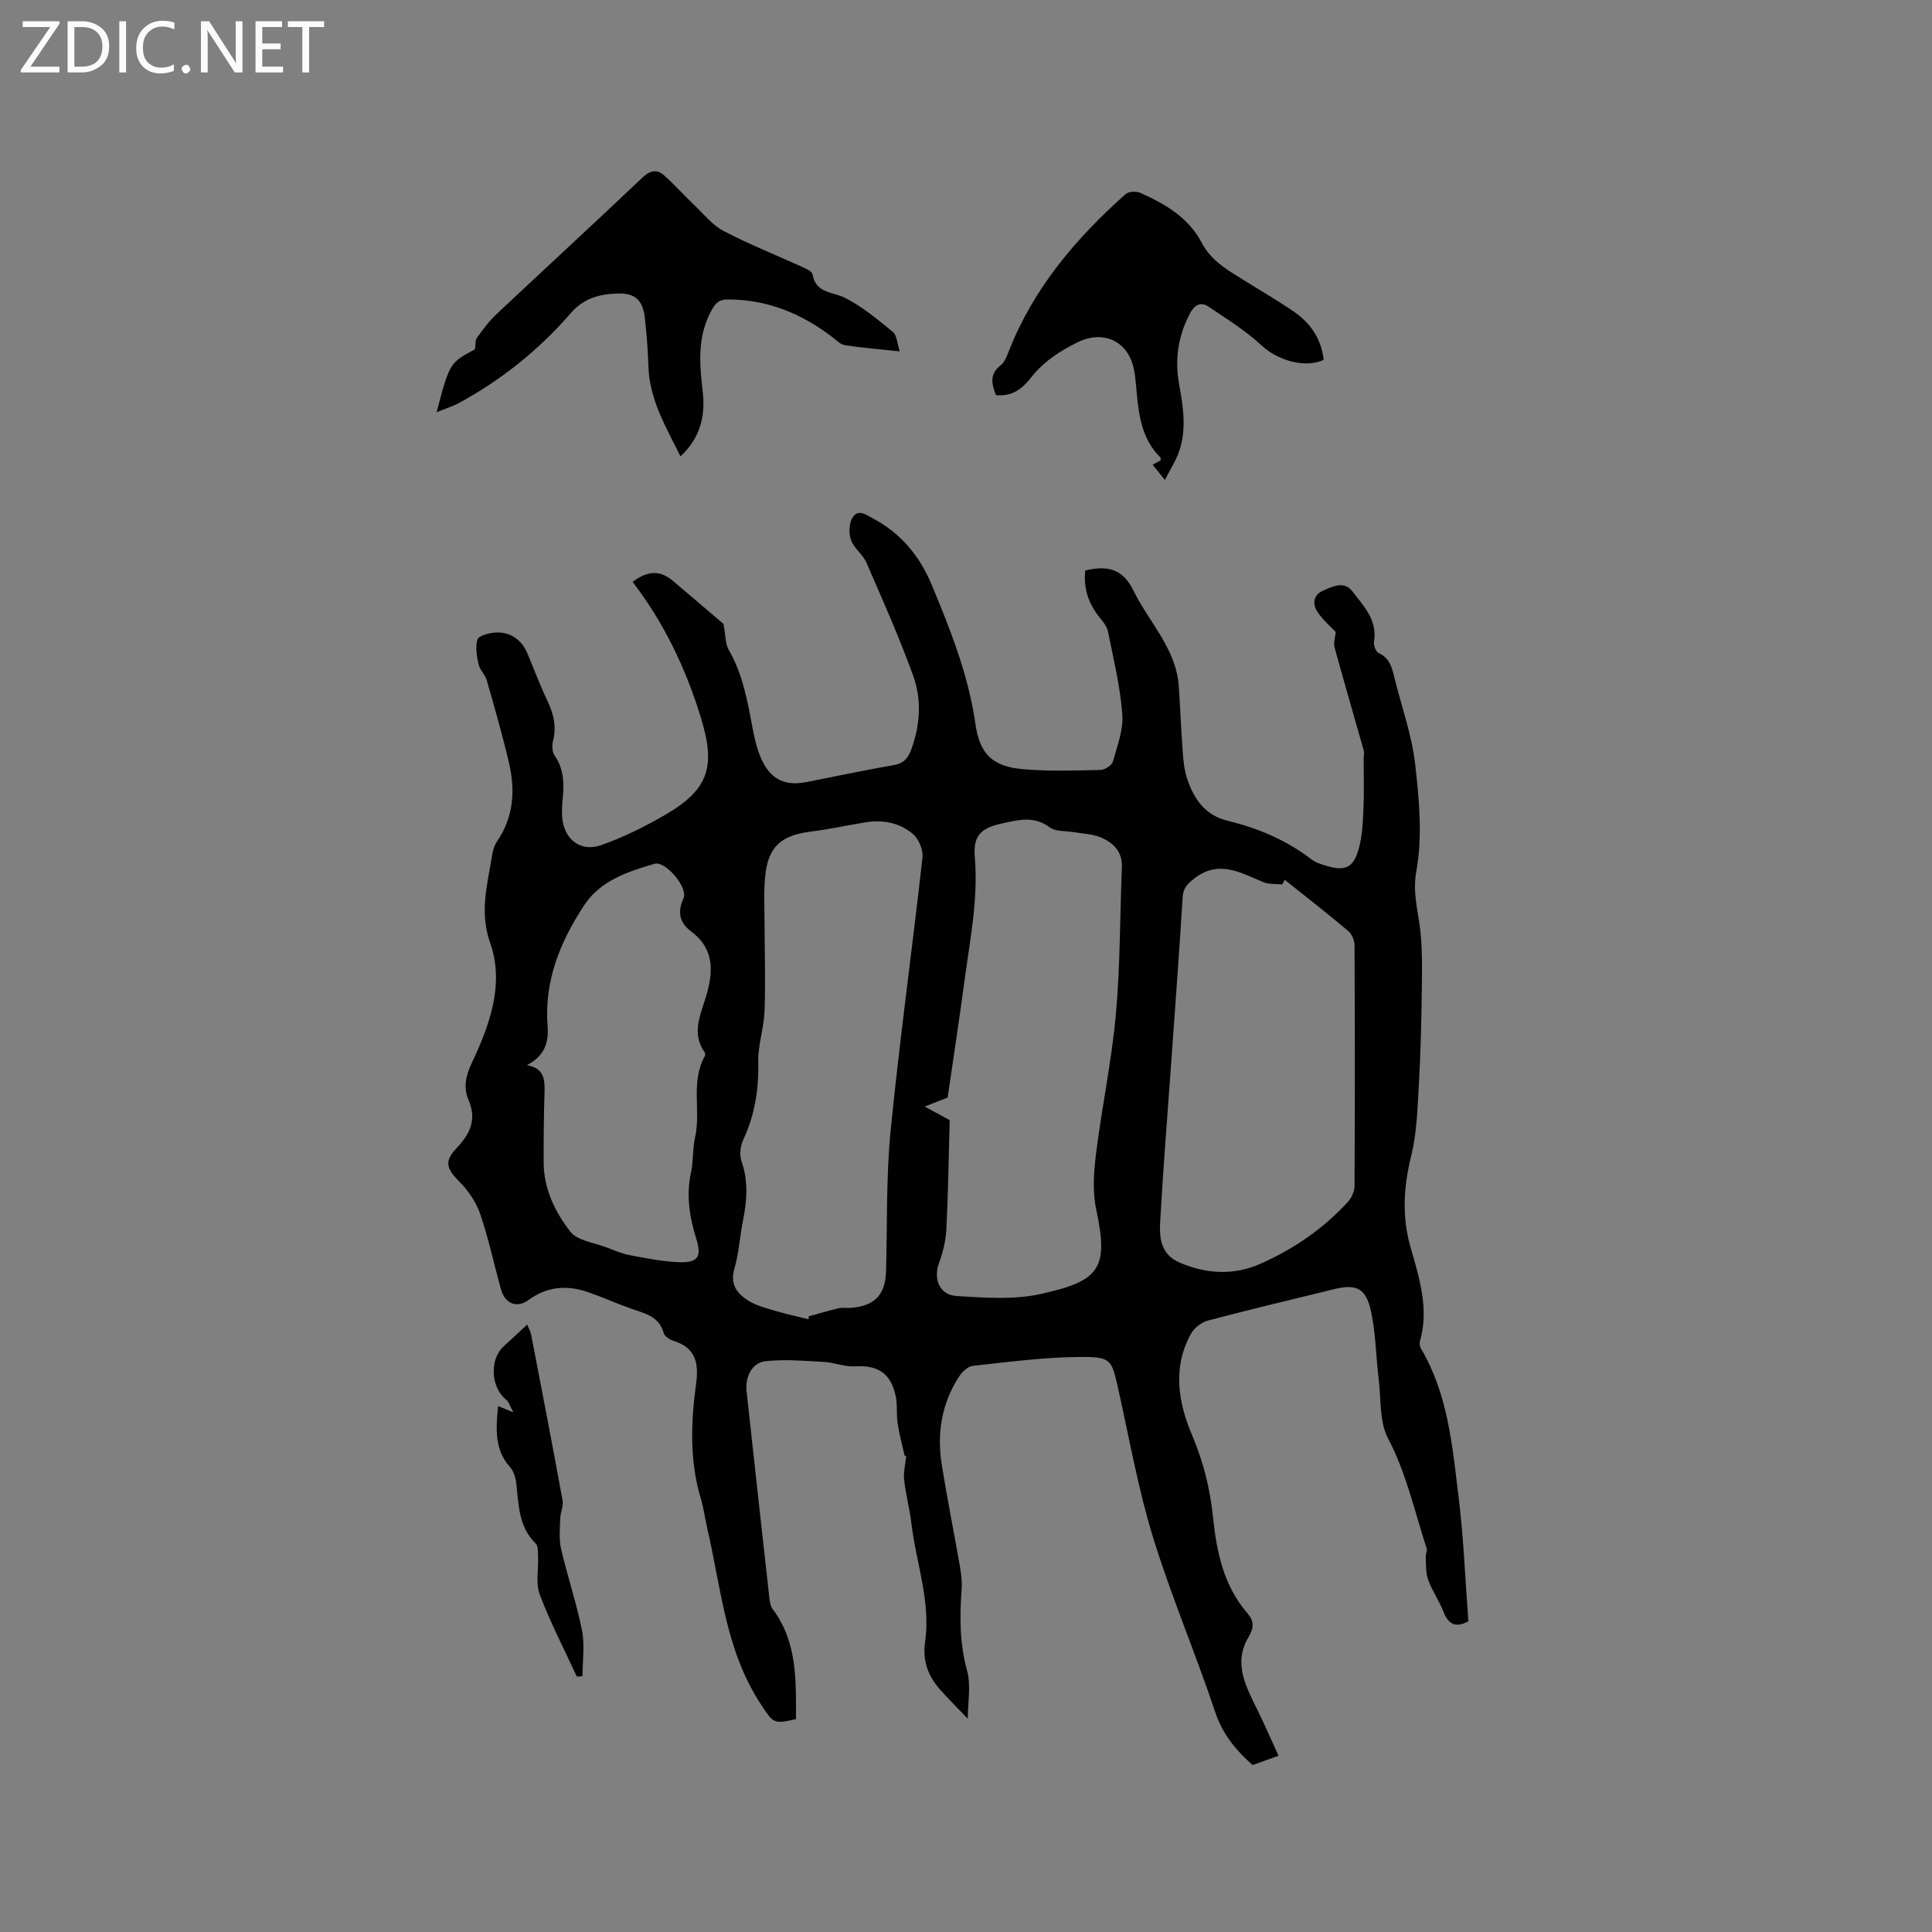 <svg enable-background="new 0 0 400 400" viewBox="0 0 400 400" xmlns="http://www.w3.org/2000/svg"><rect x="0" y="0" width="400" height="400" fill="#808080" stroke="none"/><g fill="#fcfbfa"><path d="m12.4 4.8-6.1 9h6v1.2h-8v-.5l6.1-8.9h-5.7v-1.2h7.6v.4z"/><path d="m14 15v-10.6h3c1.6 0 2.9.5 4 1.4s1.6 2.2 1.6 3.8-.5 3-1.6 3.9-2.4 1.5-4 1.5zm1.4-9.4v8.2h1.6c1.3 0 2.4-.4 3.1-1.1s1.1-1.8 1.1-3.1-.4-2.3-1.2-3-1.8-1-3.1-1z"/><path d="m26.1 4.4v10.6h-1.4v-10.6z"/><path d="m36.1 14.6c-.8.4-1.8.6-2.9.6-1.5 0-2.7-.5-3.6-1.4s-1.4-2.2-1.4-3.8c0-1.7.5-3.1 1.5-4.1s2.3-1.6 3.9-1.6c1 0 1.8.1 2.5.4v1.4c-.8-.4-1.6-.6-2.5-.6-1.2 0-2.1.4-2.9 1.2s-1.1 1.8-1.1 3.2c0 1.3.3 2.3 1 3s1.6 1.1 2.7 1.1c1 0 2-.2 2.7-.7v1.3z"/><path d="m37.6 14.3c0-.2.1-.5.3-.6s.4-.3.6-.3c.3 0 .5.1.6.3s.3.4.3.6-.1.4-.3.6-.4.3-.6.3c-.3 0-.5-.1-.6-.3s-.3-.4-.3-.6z"/><path d="m50.2 15h-1.6l-5.3-8.2c-.2-.2-.3-.5-.4-.7 0 .2.1.7.1 1.5v7.4h-1.4v-10.6h1.7l5.2 8.1c.2.4.4.6.4.7 0-.3-.1-.8-.1-1.5v-7.3h1.4z"/><path d="m58.6 15h-5.7v-10.6h5.5v1.2h-4.1v3.4h3.8v1.2h-3.8v3.6h4.3z"/><path d="m67.1 5.6h-3.1v9.4h-1.4v-9.4h-3v-1.2h7.5z"/></g><path d="m187.28 301.36c-.49-2.23-1.1-4.45-1.44-6.71-.28-1.87 0-3.84-.41-5.68-1.04-4.73-3.69-6.35-8.48-6.09-2.1.12-4.24-.79-6.37-.91-4.01-.22-8.08-.58-12.05-.15-2.82.3-4.28 3.2-3.96 6.22 1.54 14.12 3.09 28.23 4.67 42.35.1.93.2 2.03.72 2.73 5.18 6.89 4.83 14.88 4.85 22.8-4.71 1.11-4.72.77-7.15-2.87-7.45-11.16-8.35-24.26-11.26-36.76-.46-1.96-.69-3.98-1.27-5.9-2.39-7.9-2.1-15.89-1.01-23.92.55-4.03.03-7.37-4.52-8.8-.84-.27-1.99-.95-2.18-1.67-.97-3.51-3.95-4.06-6.73-5.05-2.99-1.06-5.9-2.37-8.89-3.41-4.34-1.51-8.49-1.23-12.34 1.59-2.43 1.79-4.91.82-5.75-2.22-1.44-5.2-2.56-10.51-4.3-15.6-.84-2.45-2.48-4.84-4.33-6.69-2.68-2.7-3.12-4.2-.57-6.89 2.75-2.89 4.28-5.88 2.49-9.99-1.08-2.49-.58-5.01.64-7.59 3.75-7.88 6.82-16.45 3.87-24.84-2.31-6.57-.58-12.17.37-18.19.16-1.02.47-2.11 1.04-2.94 3.42-5.01 3.79-10.52 2.47-16.17-1.34-5.77-2.98-11.47-4.61-17.17-.33-1.17-1.44-2.14-1.7-3.31-.37-1.67-.69-3.55-.24-5.11.22-.76 2.19-1.3 3.42-1.43 3.18-.34 5.69 1.33 6.93 4.28 1.35 3.22 2.57 6.51 4.07 9.65 1.32 2.76 2.03 5.47 1.23 8.53-.24.92-.17 2.25.34 2.98 1.91 2.74 1.97 5.71 1.68 8.82-.12 1.26-.2 2.55-.12 3.81.27 4.59 3.72 7.44 8.03 5.93 4.54-1.59 8.94-3.77 13.12-6.18 9.34-5.38 10.7-10.14 7.49-20.5-3.14-10.11-7.62-19.47-14.05-27.83 3.08-2.38 5.73-2.42 8.25-.29 3.81 3.21 7.59 6.45 10.57 9 .45 2.4.36 4.11 1.08 5.36 2.99 5.18 3.93 10.9 5.02 16.63.43 2.26 1.01 4.59 2.05 6.62 1.9 3.71 4.81 4.92 8.88 4.14 6.03-1.16 12.04-2.48 18.09-3.5 2.12-.35 3.06-1.4 3.74-3.25 1.86-5.07 2.2-10.33.4-15.29-2.86-7.93-6.31-15.66-9.67-23.4-.74-1.69-2.54-2.94-3.18-4.64-.5-1.34-.45-3.33.22-4.56 1.14-2.09 2.89-.72 4.35.06 5.78 3.07 9.68 7.84 12.15 13.78 3.85 9.29 7.58 18.61 9.01 28.7.89 6.24 3.51 8.83 9.74 9.4 5.36.49 10.79.28 16.18.17.89-.02 2.33-.95 2.55-1.73.91-3.22 2.2-6.6 1.95-9.82-.44-5.77-1.83-11.47-2.98-17.16-.21-1.06-1.06-2.04-1.77-2.93-2.28-2.86-3.33-6.04-2.91-9.66 4.45-1.05 7.71-.47 9.96 4.14 3.21 6.59 8.86 12.01 9.4 19.87.31 4.54.48 9.1.82 13.64.14 1.89.34 3.84.95 5.61 1.43 4.14 3.67 7.44 8.44 8.59 6.2 1.5 12.05 3.97 17.19 7.92.89.68 2.07 1.07 3.17 1.39 3.88 1.14 5.57.41 6.67-3.49.73-2.59.86-5.39.98-8.11.16-3.48.05-6.97.05-10.46 0-.63.17-1.31 0-1.89-2-7.11-4.09-14.2-6.03-21.32-.26-.94.15-2.07.25-3.15-1.11-1.2-2.81-2.59-3.89-4.35-.92-1.5-.77-3.31 1.29-4.23s4.39-2.01 6.05.16c2.32 3.03 5.22 5.95 4.47 10.42-.12.74.39 2.1.97 2.36 2.29 1.03 2.75 3.01 3.26 5.09 1.46 5.96 3.6 11.85 4.29 17.89.85 7.32 1.54 14.97.26 22.11-.75 4.18.13 7.42.66 11.15.62 4.43.51 8.99.46 13.49-.08 6.66-.25 13.32-.63 19.97-.27 4.82-.42 9.75-1.57 14.4-1.56 6.34-1.95 12.49-.17 18.78 1.82 6.42 3.94 12.81 1.98 19.63-.13.45-.02 1.1.23 1.51 5.58 9.43 6.47 20.09 7.76 30.56 1.06 8.59 1.39 17.26 2.04 25.87-2.59 1.42-4.13.7-5.16-1.98-.88-2.26-2.33-4.3-3.16-6.57-.53-1.45-.42-3.14-.51-4.73-.04-.6.36-1.3.19-1.82-2.51-7.62-4.16-15.47-7.98-22.73-1.84-3.49-1.44-8.17-1.95-12.33-.59-4.81-.6-9.74-1.69-14.43-1.04-4.46-3.14-5.24-7.51-4.17-8.74 2.14-17.5 4.22-26.2 6.52-1.32.35-2.79 1.52-3.46 2.72-3.87 6.93-2.63 14.28.18 20.88 2.39 5.6 3.77 11.2 4.38 17.09.76 7.28 2.21 14.23 7.19 19.98 1.27 1.47 1.36 2.87.18 4.83-3.34 5.55-.4 10.53 2.02 15.5 1.46 2.99 2.78 6.04 4.18 9.09-2.12.76-3.53 1.27-5.37 1.92-3.13-2.76-6.12-6.1-7.73-10.92-4.05-12.15-9.11-23.97-12.88-36.2-3.05-9.89-4.85-20.16-7.11-30.28-1.49-6.69-1.42-7.15-8.43-7.08-7.27.07-14.55 1.05-21.8 1.84-1.01.11-2.17 1.21-2.79 2.16-3.65 5.58-4.65 11.79-3.62 18.28 1.12 7.01 2.52 13.97 3.74 20.96.27 1.55.49 3.16.38 4.72-.41 5.72-.44 11.31 1.12 16.98.85 3.09.15 6.61.15 9.96-1.74-1.83-3.79-3.86-5.71-6.01-2.51-2.81-3.7-5.98-3.13-9.9 1.21-8.38-1.86-16.33-2.83-24.49-.36-3.05-1.18-6.04-1.51-9.08-.17-1.6.27-3.26.43-4.89-.09-.03-.22-.07-.34-.12zm9.34-69.45c-.21 7.77-.31 15.16-.68 22.54-.12 2.36-.69 4.77-1.51 6.99-1.23 3.35.04 6.67 3.68 6.89 5.75.35 11.75.81 17.29-.41 12.28-2.7 14.19-5.24 11.56-17.51-.79-3.69-.51-7.74-.04-11.55 1.2-9.64 3.24-19.19 4.11-28.86.91-10.1.83-20.3 1.24-30.45.13-3.31-1.83-5.13-4.47-6.21-1.71-.7-3.7-.73-5.56-1.06-1.66-.29-3.7-.08-4.9-.98-3.28-2.45-6.55-1.55-9.94-.8-4.26.93-5.96 2.49-5.58 6.93.73 8.58-.95 16.89-2.08 25.27-1.14 8.49-2.44 16.96-3.54 24.54-1.71.67-2.85 1.11-4.76 1.86 2.59 1.4 4.15 2.25 5.18 2.81zm-29.21 41.23c.01-.2.01-.4.02-.6 2.08-.57 4.15-1.2 6.25-1.69.81-.19 1.69 0 2.54-.07 4.89-.42 7.08-2.71 7.22-7.54.28-9.74 0-19.54.96-29.21 1.87-18.86 4.49-37.65 6.59-56.49.18-1.57-.78-3.86-1.99-4.88-2.74-2.33-6.24-2.99-9.85-2.4-3.74.61-7.45 1.44-11.21 1.9-6.24.77-8.94 3.15-9.53 9.36-.32 3.35-.11 6.75-.11 10.13.01 5.9.21 11.81-.01 17.7-.13 3.53-1.39 7.05-1.31 10.55.14 5.63-.69 10.9-3.07 16.01-.61 1.3-.85 3.18-.39 4.5 1.47 4.2 1.11 8.31.27 12.51-.64 3.22-.81 6.56-1.73 9.68-1.01 3.4.62 5.34 3.08 6.81 1.68 1 3.68 1.48 5.59 2.05 2.19.64 4.45 1.12 6.68 1.68zm98.59-90.98c-.17.32-.35.63-.52.95-1.3-.13-2.71.03-3.87-.45-4.72-1.93-9.2-4.78-14.37-.76-1.48 1.15-2.27 2-2.39 3.91-.66 10.79-1.46 21.57-2.23 32.36-.82 11.52-1.75 23.04-2.41 34.57-.2 3.46-.01 6.98 4.16 8.73 5.59 2.34 11.14 2.6 16.64.16 6.84-3.04 12.95-7.22 18.03-12.76.77-.84 1.4-2.18 1.4-3.29.09-16.65.08-33.29 0-49.94 0-1-.59-2.3-1.35-2.93-4.27-3.6-8.7-7.05-13.09-10.55zm-156.92 38.38c3.52.58 3.74 2.89 3.66 5.54-.15 4.87-.2 9.75-.18 14.63.02 5.43 2.36 10.23 5.51 14.27 1.49 1.92 4.98 2.3 7.59 3.31 1.58.61 3.17 1.29 4.82 1.6 3.31.62 6.65 1.29 10.01 1.43 3.98.16 4.84-1.07 3.68-4.8-1.41-4.52-2.13-9.01-1.11-13.74.51-2.37.31-4.89.84-7.25 1.26-5.56-.97-11.52 2.02-16.86.12-.21.08-.64-.06-.84-2.66-3.81-.92-7.52.23-11.24 1.59-5.14 1.97-10.02-2.98-13.73-2.48-1.86-2.88-4.05-1.59-6.89.99-2.18-3.73-7.8-6.03-7.13-5.51 1.62-11.15 3.47-14.5 8.52-4.99 7.54-8.35 15.74-7.62 25.06.28 3.54-.69 6.24-4.29 8.12z" fill="#010102"/><path d="m90.39 85.35c2.7-10.21 2.7-10.21 7.95-13.03.15-.95.03-1.87.42-2.41 1.23-1.71 2.51-3.44 4.04-4.87 10.03-9.44 20.18-18.75 30.17-28.24 1.66-1.57 3.05-1.83 4.61-.42 2.16 1.95 4.11 4.13 6.22 6.14 1.94 1.85 3.72 4.11 6.02 5.31 5.24 2.74 10.77 4.93 16.16 7.39.84.38 2.13.92 2.24 1.56.68 4.03 4.2 3.58 6.77 4.9 3.57 1.83 6.75 4.48 9.88 7.05.83.69.86 2.35 1.41 4.02-4.24-.45-7.81-.74-11.34-1.28-.93-.14-1.78-1.03-2.6-1.66-6.39-4.91-13.48-7.81-21.66-7.81-1.7 0-2.47.63-3.32 2.16-2.99 5.36-2.56 11.02-1.89 16.71.61 5.14-.37 9.66-4.58 13.62-3-6.07-6.41-11.71-6.64-18.59-.11-3.38-.37-6.77-.75-10.13-.4-3.64-2.06-5.14-5.67-5-3.71.14-6.91.88-9.73 4.14-6.55 7.55-14.33 13.79-23.18 18.58-1.27.67-2.66 1.1-4.53 1.86z" fill="#010102"/><path d="m241.17 99.36c-1.06-1.31-1.77-2.2-2.52-3.13.66-.37 1.18-.67 1.68-.95-.06-.28-.03-.53-.14-.64-3.4-3.35-4.26-7.68-4.74-12.17-.21-2-.29-4.03-.68-6-1.16-5.82-6.3-8.23-11.62-5.62-3.75 1.84-7.14 4.04-9.76 7.41-1.72 2.21-3.88 3.92-7.2 3.53-.85-2.24-1.41-4.28.97-6.15.84-.66 1.3-1.9 1.72-2.96 5.1-13.04 13.89-23.34 24.17-32.5.62-.55 2.17-.62 3-.26 5.16 2.3 10 5.07 12.77 10.37 2.07 3.97 5.91 5.95 9.49 8.2 3.23 2.03 6.54 3.93 9.67 6.1 3.43 2.38 5.6 5.66 6.07 9.91-3.88 1.83-9.59.05-12.76-2.9-3.35-3.11-7.3-5.59-11.13-8.14-1.57-1.05-2.87-.31-3.79 1.43-2.48 4.69-3.19 9.6-2.23 14.78.91 4.93 1.64 9.87-.37 14.71-.69 1.6-1.62 3.11-2.6 4.98z" fill="#010102"/><path d="m119.42 347.11c-2.6-5.64-5.48-11.18-7.67-16.98-.88-2.33-.23-5.23-.35-7.87-.04-.92.05-2.18-.49-2.7-3.55-3.46-3.52-7.96-4.01-12.37-.13-1.19-.53-2.58-1.3-3.44-3.27-3.65-2.92-7.91-2.48-12.64.88.36 1.55.63 3.17 1.3-.71-1.29-.92-2.16-1.47-2.59-3.19-2.49-3.53-8.31-.57-11.05 1.55-1.43 3.1-2.86 4.9-4.52.35.88.71 1.48.83 2.12 2.2 11.42 4.41 22.85 6.5 34.29.21 1.17-.46 2.48-.49 3.73-.06 2.09-.29 4.27.17 6.27 1.31 5.66 3.2 11.19 4.33 16.88.61 3.06.11 6.33.11 9.51-.4.01-.79.03-1.18.06z" fill="#010102"/></svg>
